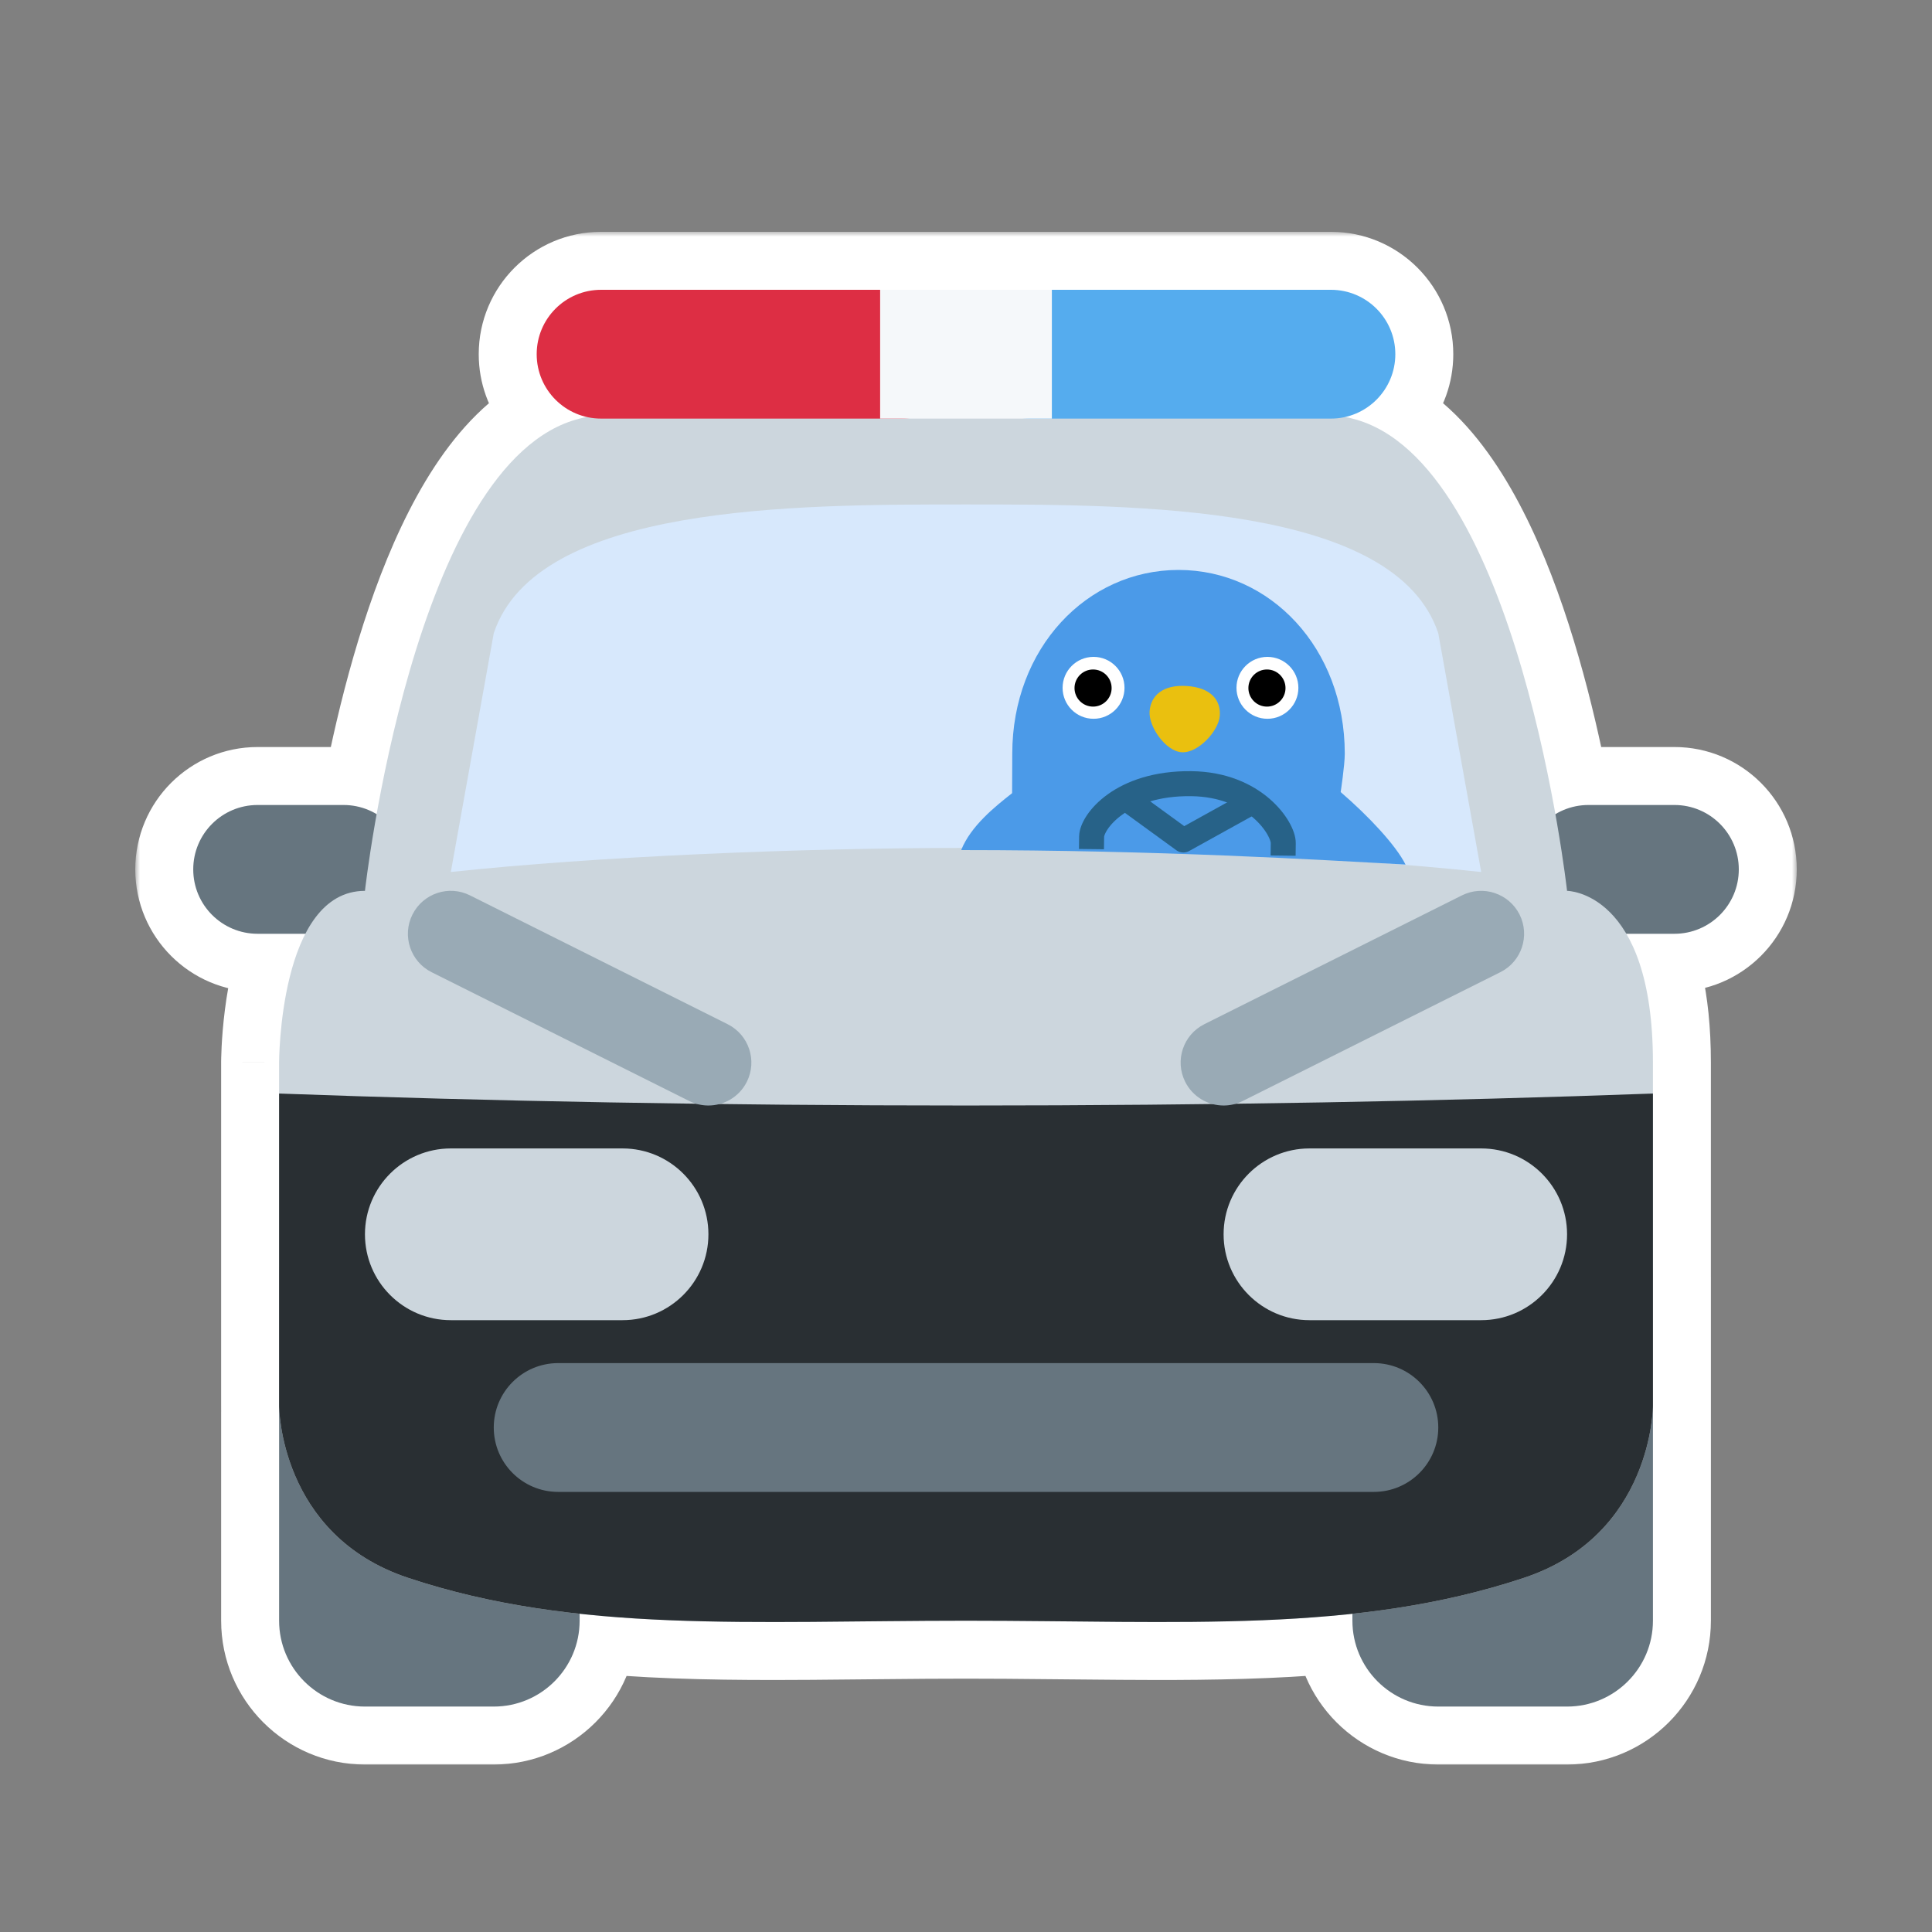 <svg width="200" height="200" viewBox="0 0 200 200" fill="none" xmlns="http://www.w3.org/2000/svg">
<rect x="0" y="0" width="200" height="200" fill="#808080" stroke="none"/>
<mask id="path-1-outside-1_1062_22966" maskUnits="userSpaceOnUse" x="14.004" y="24" width="172" height="159" fill="black">
<rect fill="white" x="14.004" y="24" width="172" height="159"/>
<path d="M137.777 30C141.457 30 144.443 32.983 144.443 36.667C144.443 39.833 142.237 42.477 139.281 43.159C139.525 43.216 139.765 43.274 140 43.333C152.636 46.491 158.682 71.261 161.013 84.281C162.015 83.678 163.19 83.332 164.445 83.332H173.334C177.014 83.332 180 86.314 180 89.998C180 93.682 177.014 96.665 173.334 96.665H168.358C169.892 99.276 171.11 103.419 171.11 109.998V132.178C171.11 132.192 171.111 132.206 171.111 132.22V167.774C171.111 172.681 167.129 176.663 162.223 176.663H148.89C143.983 176.663 140.001 172.681 140.001 167.774V167.057C134.104 167.694 128.012 167.884 121.614 167.908C120.995 167.911 120.372 167.912 119.747 167.911C114.745 167.907 109.553 167.822 104.121 167.788C102.763 167.78 101.39 167.774 100.001 167.774C98.612 167.774 97.239 167.78 95.881 167.788C91.807 167.814 87.869 167.868 84.044 167.896C82.769 167.905 81.506 167.91 80.256 167.911C73.173 167.916 66.471 167.755 60.003 167.057V167.774C60.003 172.681 56.021 176.663 51.114 176.663H37.781C32.875 176.663 28.893 172.681 28.893 167.774V145.574C28.892 145.56 28.892 145.553 28.892 145.553V109.998C28.892 109.998 28.893 101.931 31.61 96.665H26.671C22.987 96.665 20.004 93.682 20.004 89.998C20.004 86.314 22.987 83.332 26.671 83.332H35.56C36.814 83.332 37.987 83.678 38.989 84.28C41.321 71.26 47.369 46.491 60.002 43.333C60.236 43.274 60.475 43.217 60.719 43.16C57.761 42.478 55.558 39.833 55.558 36.667C55.558 32.983 58.54 30 62.225 30H137.777Z"/>
</mask>
<path d="M137.777 30C141.457 30 144.443 32.983 144.443 36.667C144.443 39.833 142.237 42.477 139.281 43.159C139.525 43.216 139.765 43.274 140 43.333C152.636 46.491 158.682 71.261 161.013 84.281C162.015 83.678 163.19 83.332 164.445 83.332H173.334C177.014 83.332 180 86.314 180 89.998C180 93.682 177.014 96.665 173.334 96.665H168.358C169.892 99.276 171.11 103.419 171.11 109.998V132.178C171.11 132.192 171.111 132.206 171.111 132.22V167.774C171.111 172.681 167.129 176.663 162.223 176.663H148.89C143.983 176.663 140.001 172.681 140.001 167.774V167.057C134.104 167.694 128.012 167.884 121.614 167.908C120.995 167.911 120.372 167.912 119.747 167.911C114.745 167.907 109.553 167.822 104.121 167.788C102.763 167.78 101.39 167.774 100.001 167.774C98.612 167.774 97.239 167.78 95.881 167.788C91.807 167.814 87.869 167.868 84.044 167.896C82.769 167.905 81.506 167.91 80.256 167.911C73.173 167.916 66.471 167.755 60.003 167.057V167.774C60.003 172.681 56.021 176.663 51.114 176.663H37.781C32.875 176.663 28.893 172.681 28.893 167.774V145.574C28.892 145.56 28.892 145.553 28.892 145.553V109.998C28.892 109.998 28.893 101.931 31.61 96.665H26.671C22.987 96.665 20.004 93.682 20.004 89.998C20.004 86.314 22.987 83.332 26.671 83.332H35.56C36.814 83.332 37.987 83.678 38.989 84.28C41.321 71.26 47.369 46.491 60.002 43.333C60.236 43.274 60.475 43.217 60.719 43.16C57.761 42.478 55.558 39.833 55.558 36.667C55.558 32.983 58.54 30 62.225 30H137.777Z" fill="#276288"/>
<path d="M137.777 30L137.778 24H137.777V30ZM144.443 36.667L150.443 36.667V36.667H144.443ZM139.281 43.159L137.932 37.313C135.213 37.94 133.286 40.359 133.281 43.149C133.277 45.94 135.196 48.365 137.913 49.001L139.281 43.159ZM140 43.333L138.545 49.154L138.545 49.154L140 43.333ZM161.013 84.281L155.107 85.339C155.454 87.282 156.736 88.929 158.533 89.745C160.331 90.561 162.414 90.44 164.106 89.422L161.013 84.281ZM173.334 83.332L173.334 77.332H173.334V83.332ZM180 89.998L186 89.998L186 89.998L180 89.998ZM173.334 96.665L173.334 102.665L173.334 102.665L173.334 96.665ZM168.358 96.665V90.665C166.207 90.665 164.22 91.817 163.151 93.685C162.082 95.552 162.095 97.849 163.185 99.704L168.358 96.665ZM171.11 132.178H165.11C165.11 132.187 165.11 132.196 165.11 132.205L171.11 132.178ZM171.111 167.774L177.111 167.775V167.774H171.111ZM148.89 176.663L148.889 182.663H148.89V176.663ZM140.001 167.774L134.001 167.774L134.001 167.775L140.001 167.774ZM140.001 167.057H146.001C146.001 165.353 145.277 163.73 144.009 162.592C142.742 161.454 141.05 160.908 139.357 161.091L140.001 167.057ZM121.614 167.908L121.637 173.908L121.614 167.908ZM119.747 167.911L119.743 173.911L119.747 167.911ZM104.121 167.788L104.084 173.788L104.121 167.788ZM100.001 167.774L100.001 161.774L100.001 161.774L100.001 167.774ZM95.881 167.788L95.918 173.788L95.881 167.788ZM84.044 167.896L84.086 173.895L84.044 167.896ZM80.256 167.911L80.251 161.911L80.256 167.911ZM60.003 167.057L60.647 161.091C58.954 160.908 57.262 161.454 55.995 162.592C54.727 163.73 54.003 165.353 54.003 167.057H60.003ZM60.003 167.774L66.003 167.775V167.774H60.003ZM37.781 176.663L37.781 182.663H37.781V176.663ZM28.893 167.774L22.893 167.774L22.893 167.775L28.893 167.774ZM28.893 145.574H34.893C34.893 145.55 34.892 145.527 34.892 145.503L28.893 145.574ZM28.892 145.553H22.892C22.892 145.774 22.904 145.994 22.928 146.214L28.892 145.553ZM28.892 109.998L22.892 109.997V109.998H28.892ZM31.61 96.665L36.942 99.417C37.902 97.557 37.823 95.331 36.734 93.543C35.645 91.756 33.703 90.665 31.61 90.665V96.665ZM20.004 89.998L14.004 89.998V89.998H20.004ZM35.56 83.332L35.56 77.332H35.56V83.332ZM38.989 84.28L35.899 89.424C37.591 90.44 39.674 90.559 41.47 89.743C43.267 88.927 44.547 87.28 44.895 85.338L38.989 84.28ZM60.002 43.333L58.547 37.512L58.547 37.512L60.002 43.333ZM60.719 43.16L62.087 49.002C64.804 48.365 66.724 45.94 66.719 43.15C66.714 40.359 64.786 37.94 62.067 37.313L60.719 43.16ZM55.558 36.667L49.558 36.667L49.558 36.667L55.558 36.667ZM137.777 30L137.777 36C138.145 36 138.443 36.298 138.443 36.667H144.443H150.443C150.443 29.667 144.769 24 137.778 24L137.777 30ZM144.443 36.667L138.443 36.667C138.443 36.971 138.232 37.244 137.932 37.313L139.281 43.159L140.63 49.005C146.242 47.711 150.443 42.695 150.443 36.667L144.443 36.667ZM139.281 43.159L137.913 49.001C138.13 49.052 138.341 49.103 138.545 49.154L140 43.333L141.455 37.512C141.189 37.446 140.92 37.381 140.65 37.317L139.281 43.159ZM140 43.333L138.545 49.154C139.986 49.514 141.702 50.611 143.605 52.985C145.496 55.345 147.251 58.576 148.823 62.393C151.964 70.023 153.969 78.982 155.107 85.339L161.013 84.281L166.919 83.224C165.726 76.56 163.542 66.624 159.919 57.824C158.108 53.427 155.837 49.059 152.968 45.48C150.11 41.914 146.332 38.731 141.455 37.512L140 43.333ZM161.013 84.281L164.106 89.422C164.198 89.367 164.307 89.332 164.445 89.332V83.332V77.332C162.074 77.332 159.833 77.989 157.92 79.14L161.013 84.281ZM164.445 83.332V89.332H173.334V83.332V77.332H164.445V83.332ZM173.334 83.332L173.334 89.332C173.703 89.332 174 89.63 174 89.998L180 89.998L186 89.998C186 82.998 180.325 77.332 173.334 77.332L173.334 83.332ZM180 89.998H174C174 90.367 173.702 90.665 173.334 90.665L173.334 96.665L173.334 102.665C180.326 102.665 186 96.998 186 89.998H180ZM173.334 96.665V90.665H168.358V96.665V102.665H173.334V96.665ZM168.358 96.665L163.185 99.704C164.014 101.115 165.11 104.111 165.11 109.998H171.11H177.11C177.11 102.727 175.77 97.436 173.532 93.626L168.358 96.665ZM171.11 109.998H165.11V132.178H171.11H177.11V109.998H171.11ZM171.11 132.178L165.11 132.205C165.111 132.237 165.111 132.266 165.111 132.29C165.112 132.314 165.112 132.334 165.113 132.35C165.113 132.366 165.114 132.379 165.114 132.387C165.114 132.391 165.114 132.394 165.114 132.397C165.114 132.398 165.114 132.399 165.114 132.399C165.114 132.4 165.114 132.4 165.114 132.4C165.114 132.402 165.114 132.397 165.114 132.391C165.114 132.384 165.113 132.372 165.113 132.357C165.113 132.343 165.112 132.323 165.112 132.301C165.112 132.278 165.111 132.251 165.111 132.22H171.111H177.111C177.111 132.152 177.11 132.097 177.109 132.061C177.109 132.043 177.108 132.028 177.108 132.017C177.108 132.007 177.108 131.999 177.107 131.997C177.107 131.993 177.107 131.996 177.108 132C177.108 132.004 177.108 132.014 177.108 132.026C177.109 132.05 177.11 132.094 177.11 132.15L171.11 132.178ZM171.111 132.22H165.111V167.774H171.111H177.111V132.22H171.111ZM171.111 167.774L165.111 167.774C165.111 169.367 163.815 170.663 162.223 170.663V176.663V182.663C170.443 182.663 177.111 175.994 177.111 167.775L171.111 167.774ZM162.223 176.663V170.663H148.89V176.663V182.663H162.223V176.663ZM148.89 176.663L148.89 170.663C147.297 170.663 146.001 169.367 146.001 167.774L140.001 167.774L134.001 167.775C134.001 175.995 140.67 182.663 148.889 182.663L148.89 176.663ZM140.001 167.774H146.001V167.057H140.001H134.001V167.774H140.001ZM140.001 167.057L139.357 161.091C133.758 161.696 127.9 161.884 121.591 161.908L121.614 167.908L121.637 173.908C128.123 173.884 134.45 173.691 140.645 173.022L140.001 167.057ZM121.614 167.908L121.591 161.908C120.981 161.911 120.367 161.912 119.751 161.911L119.747 167.911L119.743 173.911C120.378 173.912 121.009 173.911 121.637 173.908L121.614 167.908ZM119.747 167.911L119.751 161.911C114.751 161.907 109.694 161.823 104.159 161.788L104.121 167.788L104.084 173.788C109.413 173.821 114.739 173.907 119.743 173.911L119.747 167.911ZM104.121 167.788L104.159 161.788C102.791 161.78 101.405 161.774 100.001 161.774V167.774V173.774C101.375 173.774 102.735 173.78 104.084 173.788L104.121 167.788ZM100.001 167.774L100.001 161.774C98.597 161.774 97.211 161.78 95.843 161.788L95.881 167.788L95.918 173.788C97.266 173.78 98.627 173.774 100.001 173.774L100.001 167.774ZM95.881 167.788L95.843 161.788C91.865 161.813 87.673 161.87 84.001 161.896L84.044 167.896L84.086 173.895C88.065 173.867 91.749 173.814 95.918 173.788L95.881 167.788ZM84.044 167.896L84.001 161.896C82.736 161.905 81.487 161.91 80.251 161.911L80.256 167.911L80.26 173.911C81.526 173.91 82.801 173.904 84.086 173.895L84.044 167.896ZM80.256 167.911L80.251 161.911C73.241 161.916 66.792 161.755 60.647 161.091L60.003 167.057L59.359 173.022C66.149 173.755 73.106 173.916 80.26 173.911L80.256 167.911ZM60.003 167.057H54.003V167.774H60.003H66.003V167.057H60.003ZM60.003 167.774L54.003 167.774C54.003 169.367 52.707 170.663 51.114 170.663V176.663V182.663C59.334 182.663 66.003 175.994 66.003 167.775L60.003 167.774ZM51.114 176.663V170.663H37.781V176.663V182.663H51.114V176.663ZM37.781 176.663L37.781 170.663C36.189 170.663 34.893 169.367 34.893 167.774L28.893 167.774L22.893 167.775C22.893 175.994 29.561 182.663 37.781 182.663L37.781 176.663ZM28.893 167.774H34.893V145.574H28.893H22.893V167.774H28.893ZM28.893 145.574L34.892 145.503C34.891 145.394 34.887 145.289 34.88 145.187C34.877 145.136 34.874 145.086 34.869 145.037C34.867 145.012 34.865 144.988 34.863 144.964C34.861 144.951 34.86 144.939 34.859 144.928C34.858 144.922 34.858 144.916 34.857 144.91C34.857 144.907 34.856 144.904 34.856 144.901C34.856 144.899 34.856 144.898 34.856 144.896C34.855 144.896 34.855 144.895 34.855 144.894C34.855 144.894 34.855 144.893 34.855 144.893C34.855 144.892 34.855 144.892 28.892 145.553C22.928 146.214 22.928 146.213 22.928 146.212C22.928 146.212 22.928 146.212 22.928 146.211C22.928 146.211 22.928 146.21 22.928 146.209C22.927 146.208 22.927 146.206 22.927 146.205C22.927 146.202 22.927 146.199 22.926 146.196C22.925 146.19 22.925 146.184 22.924 146.178C22.923 146.166 22.922 146.154 22.921 146.143C22.918 146.119 22.916 146.095 22.914 146.072C22.91 146.024 22.907 145.977 22.904 145.93C22.898 145.835 22.894 145.74 22.893 145.645L28.893 145.574ZM28.892 145.553H34.892V109.998H28.892H22.892V145.553H28.892ZM28.892 109.998C34.892 109.999 34.892 110 34.892 110.001C34.892 110.001 34.892 110.002 34.892 110.003C34.892 110.004 34.892 110.005 34.892 110.005C34.892 110.007 34.892 110.008 34.892 110.009C34.892 110.01 34.892 110.01 34.892 110.008C34.892 110.003 34.892 109.992 34.892 109.973C34.892 109.935 34.893 109.87 34.895 109.78C34.9 109.599 34.908 109.318 34.926 108.959C34.963 108.237 35.037 107.219 35.184 106.063C35.496 103.61 36.069 101.109 36.942 99.417L31.61 96.665L26.279 93.913C24.434 97.487 23.648 101.652 23.28 104.55C23.087 106.068 22.99 107.396 22.942 108.351C22.918 108.831 22.905 109.222 22.899 109.502C22.895 109.643 22.894 109.756 22.893 109.839C22.892 109.881 22.892 109.915 22.892 109.942C22.892 109.955 22.892 109.966 22.892 109.975C22.892 109.98 22.892 109.984 22.892 109.988C22.892 109.99 22.892 109.991 22.892 109.993C22.892 109.994 22.892 109.995 22.892 109.995C22.892 109.996 22.892 109.997 28.892 109.998ZM31.61 96.665V90.665H26.671V96.665V102.665H31.61V96.665ZM26.671 96.665V90.665C26.3 90.665 26.004 90.369 26.004 89.998H20.004H14.004C14.004 96.996 19.673 102.665 26.671 102.665V96.665ZM20.004 89.998L26.004 89.998C26.004 89.629 26.299 89.332 26.671 89.332V83.332V77.332C19.674 77.332 14.004 82.999 14.004 89.998L20.004 89.998ZM26.671 83.332V89.332H35.56V83.332V77.332H26.671V83.332ZM35.56 83.332L35.559 89.332C35.696 89.332 35.804 89.367 35.899 89.424L38.989 84.28L42.079 79.137C40.17 77.99 37.933 77.332 35.56 77.332L35.56 83.332ZM38.989 84.28L44.895 85.338C46.034 78.981 48.039 70.022 51.181 62.393C52.753 58.576 54.508 55.345 56.399 52.985C58.302 50.611 60.017 49.514 61.457 49.154L60.002 43.333L58.547 37.512C53.67 38.731 49.893 41.915 47.035 45.48C44.167 49.059 41.896 53.426 40.085 57.824C36.461 66.623 34.277 76.559 33.083 83.222L38.989 84.28ZM60.002 43.333L61.457 49.154C61.653 49.105 61.862 49.055 62.087 49.002L60.719 43.16L59.35 37.318C59.089 37.38 58.819 37.444 58.547 37.512L60.002 43.333ZM60.719 43.16L62.067 37.313C61.77 37.245 61.558 36.976 61.558 36.667L55.558 36.667L49.558 36.667C49.558 42.691 53.752 47.711 59.371 49.007L60.719 43.16ZM55.558 36.667H61.558C61.558 36.296 61.854 36 62.225 36V30V24C55.227 24 49.558 29.669 49.558 36.667H55.558ZM62.225 30V36H137.777V30V24H62.225V30Z" fill="white" mask="url(#path-1-outside-1_1062_22966)"/>
<path d="M171.112 167.774C171.112 172.681 167.129 176.663 162.223 176.663H148.89C143.983 176.663 140.001 172.681 140.001 167.774V132.219C140.001 127.313 143.983 123.331 148.89 123.331H162.223C167.129 123.331 171.112 127.313 171.112 132.219V167.774ZM60.003 167.774C60.003 172.681 56.021 176.663 51.114 176.663H37.781C32.875 176.663 28.893 172.681 28.893 167.774V132.219C28.893 127.313 32.875 123.331 37.781 123.331H51.114C56.021 123.331 60.003 127.313 60.003 132.219V167.774ZM42.226 89.998C42.226 93.683 39.243 96.665 35.559 96.665H26.67C22.986 96.665 20.004 93.683 20.004 89.998C20.004 86.314 22.986 83.332 26.67 83.332H35.559C39.243 83.332 42.226 86.314 42.226 89.998ZM157.779 89.998C157.779 93.683 160.765 96.665 164.445 96.665H173.334C177.014 96.665 180 93.683 180 89.998C180 86.314 177.014 83.332 173.334 83.332H164.445C160.765 83.332 157.779 86.314 157.779 89.998Z" fill="#66757F"/>
<path d="M60.002 43.333C77.779 38.888 122.223 38.888 140 43.333C157.249 47.644 162.222 92.221 162.222 92.221C162.222 92.221 171.111 92.221 171.111 109.998V145.553C171.111 145.553 171.111 158.886 157.778 163.33C140.396 169.125 122.223 167.774 100.001 167.774C77.779 167.774 59.611 169.125 42.225 163.33C28.892 158.886 28.892 145.553 28.892 145.553V109.998C28.892 109.998 28.892 92.221 37.78 92.221C37.78 92.221 42.758 47.644 60.002 43.333Z" fill="#CCD6DD"/>
<path d="M100.001 114.443C74.588 114.443 50.509 113.994 28.892 113.203V145.553C28.892 145.553 28.892 158.886 42.225 163.33C59.611 169.126 77.779 167.775 100.001 167.775C122.223 167.775 140.396 169.126 157.778 163.33C171.111 158.886 171.111 145.553 171.111 145.553V113.203C149.493 113.994 125.414 114.443 100.001 114.443Z" fill="#292F33"/>
<path d="M100.001 87.776C117.356 87.776 138.325 88.665 153.333 90.269L148.889 65.554C144.445 52.221 117.778 52.221 100.001 52.221C82.224 52.221 55.558 52.221 51.113 65.554L46.669 90.269C61.678 88.665 82.646 87.776 100.001 87.776Z" fill="#D7E8FC"/>
<path d="M73.335 127.775C73.335 132.682 69.353 136.664 64.446 136.664H46.669C41.763 136.664 37.78 132.682 37.78 127.775C37.78 122.869 41.763 118.886 46.669 118.886H64.446C69.353 118.886 73.335 122.869 73.335 127.775ZM126.667 127.775C126.667 132.682 130.649 136.664 135.556 136.664H153.333C158.24 136.664 162.222 132.682 162.222 127.775C162.222 122.869 158.24 118.886 153.333 118.886H135.556C130.649 118.886 126.667 122.869 126.667 127.775Z" fill="#CCD6DD"/>
<path d="M148.89 147.775C148.89 151.455 145.903 154.441 142.223 154.441H57.781C54.096 154.441 51.114 151.455 51.114 147.775C51.114 144.095 54.096 141.108 57.781 141.108H142.223C145.903 141.108 148.89 144.095 148.89 147.775Z" fill="#66757F"/>
<path d="M73.33 114.443C72.663 114.443 71.983 114.292 71.348 113.976L44.681 100.643C42.486 99.545 41.597 96.874 42.695 94.678C43.793 92.483 46.455 91.585 48.659 92.692L75.325 106.025C77.521 107.123 78.41 109.794 77.312 111.989C76.53 113.545 74.961 114.443 73.33 114.443ZM126.671 114.443C125.04 114.443 123.471 113.545 122.689 111.985C121.591 109.789 122.48 107.119 124.676 106.021L151.342 92.688C153.537 91.594 156.204 92.483 157.306 94.674C158.404 96.87 157.515 99.541 155.319 100.638L128.653 113.971C128.018 114.292 127.338 114.443 126.671 114.443Z" fill="#99AAB5"/>
<path d="M100.001 36.666C100.001 40.351 97.019 43.333 93.335 43.333H62.224C58.54 43.333 55.558 40.351 55.558 36.666C55.558 32.982 58.54 30 62.224 30H93.335C97.019 30 100.001 32.982 100.001 36.666Z" fill="#DD2E44"/>
<path d="M144.443 36.666C144.443 40.351 141.457 43.333 137.777 43.333H106.667C102.982 43.333 100 40.351 100 36.666C100 32.982 102.982 30 106.667 30H137.777C141.457 30 144.443 32.982 144.443 36.666Z" fill="#55ACEE"/>
<path d="M91.111 30H108.889V43.333H91.111V30Z" fill="#F5F8FA"/>
<path d="M104.79 78.02C104.79 79.21 104.773 82.109 104.773 82.109C103 83.5 100.5 85.5 99.5 88C120 88 136.5 89 145.5 89.5C144.5 87.5 141.691 84.497 138.786 81.995C138.786 81.995 139.211 79.206 139.211 78.02C139.211 67.121 131.508 59 122.002 59C112.496 59 104.79 67.121 104.79 78.02Z" fill="#4B9AE8"/>
<path d="M113.204 74.408C114.973 74.408 116.408 72.973 116.408 71.204C116.408 69.434 114.973 68 113.204 68C111.434 68 110 69.434 110 71.204C110 72.973 111.434 74.408 113.204 74.408Z" fill="white"/>
<path d="M113.154 73.148C114.215 73.148 115.075 72.288 115.075 71.227C115.075 70.166 114.215 69.306 113.154 69.306C112.093 69.306 111.233 70.166 111.233 71.227C111.233 72.288 112.093 73.148 113.154 73.148Z" fill="black"/>
<path d="M131.204 74.408C132.973 74.408 134.408 72.973 134.408 71.204C134.408 69.434 132.973 68 131.204 68C129.434 68 128 69.434 128 71.204C128 72.973 129.434 74.408 131.204 74.408Z" fill="white"/>
<path d="M131.154 73.148C132.215 73.148 133.075 72.288 133.075 71.227C133.075 70.166 132.215 69.306 131.154 69.306C130.093 69.306 129.233 70.166 129.233 71.227C129.233 72.288 130.093 73.148 131.154 73.148Z" fill="black"/>
<path d="M126.272 74.102C126.153 75.675 124.027 77.984 122.334 77.873C120.641 77.763 118.886 75.199 119.006 73.626C119.125 72.053 120.33 70.85 122.856 71.015C125.411 71.183 126.392 72.529 126.272 74.102Z" fill="#EAC00F"/>
<path d="M132.843 87.279C132.861 85.77 129.94 81.205 123.328 81.125C116.053 81.036 113.022 85.098 113.004 86.607" stroke="#276288" stroke-width="2.588" stroke-linecap="square"/>
<path d="M129 83.4L122.5 87L117 83" stroke="#276288" stroke-width="2.5" stroke-linecap="square" stroke-linejoin="round"/>
</svg>

